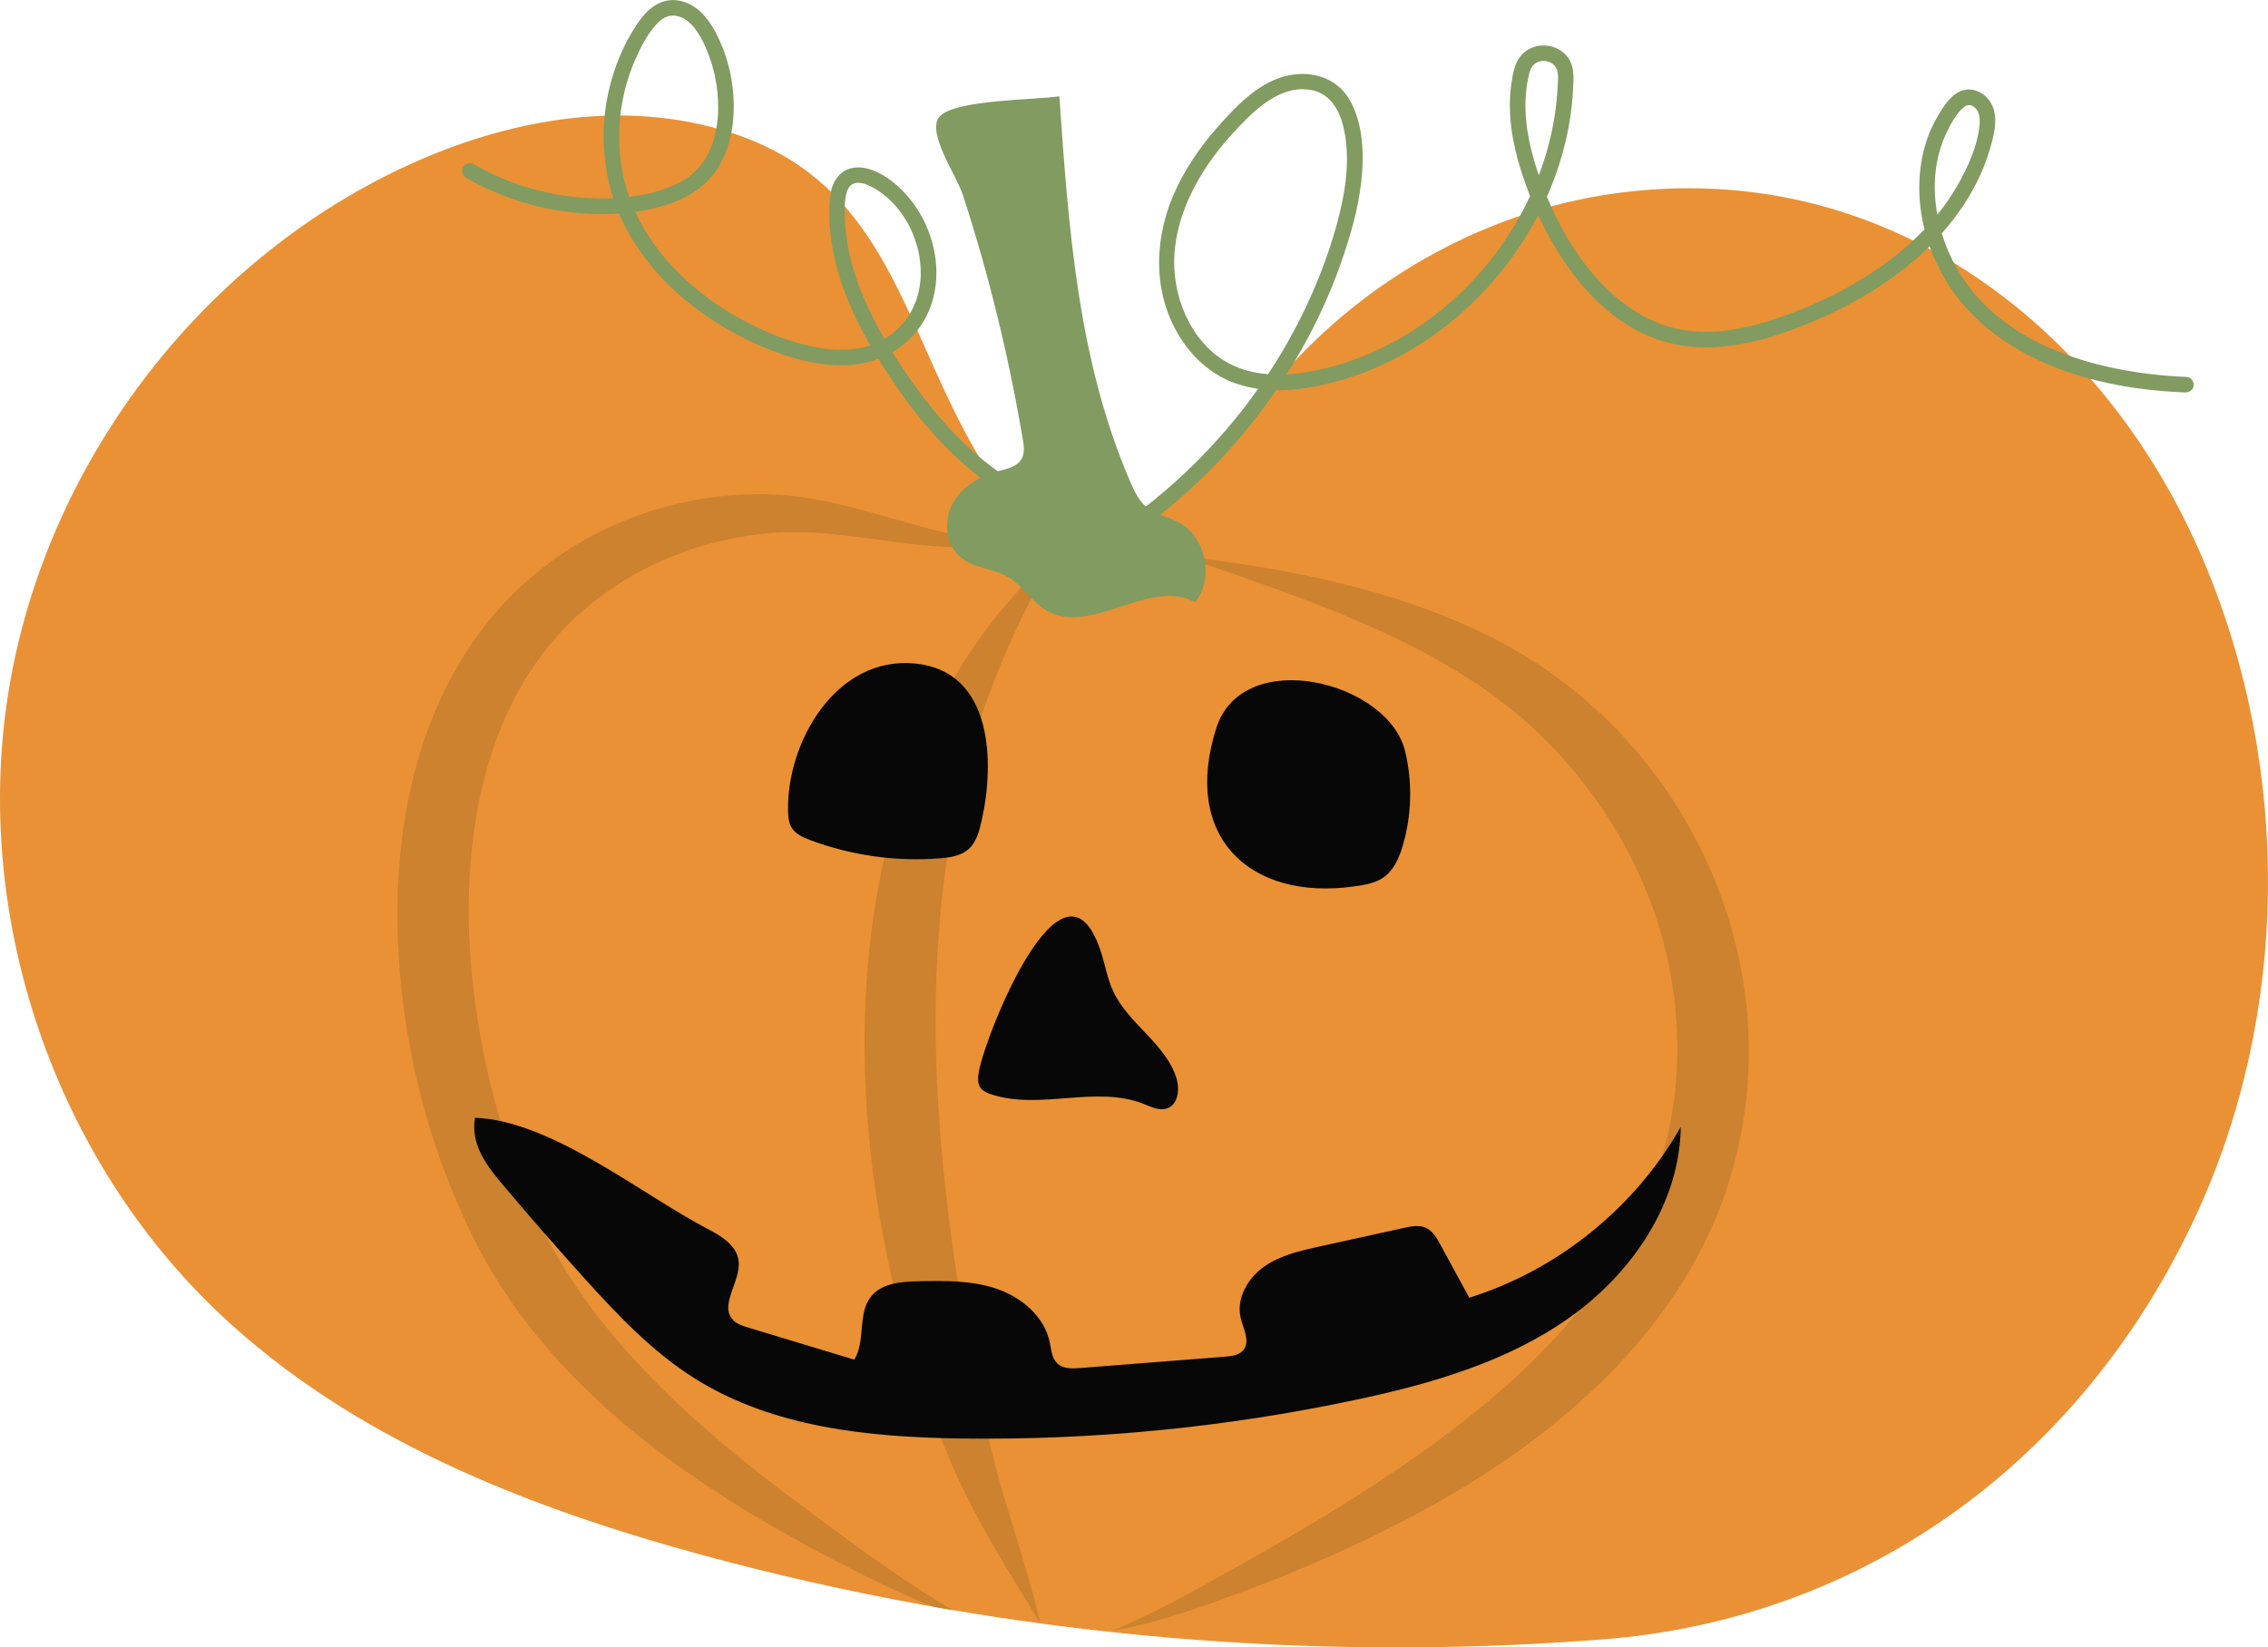 <svg id="_Слой_2" xmlns="http://www.w3.org/2000/svg" width="1080" height="784.72" viewBox="0 0 1080 784.72"><g id="Halloween03_588154786"><g id="Halloween03_588154786-2"><g><path d="M1045.31 579.8c-53.87 115.77-157.29 191.36-282.03 201.09-73.58 5.74-147.67 5-221.13-2.16-29.65-2.89-59.2-6.83-88.58-11.82-2.95-.49-5.9-1-8.85-1.53-2.31-.41-4.62-.82-6.93-1.24-34.69-6.33-69.11-14.12-103.14-23.37-83.49-22.69-166.89-55.4-229.82-114.77C26.63 552.24-12.45 439.15 3.53 332.84c15.97-106.31 86.56-202.93 182.99-250.46 44.98-22.17 96.73-34.06 145.73-23.42 22.37 4.85 39.47 12.98 53.14 23.46 43.68 33.48 52.26 90.95 85.17 142.28 25.27 39.41 50.99 39.33 74.63 24.13 9.3-5.99 18.29-14.32 26.8-23.51 10.86-11.72 20.94-24.84 29.91-36.28 39.44-50.2 97.89-85.7 161.02-95.99 129.78-21.16 238.18 59.17 286.81 175.01 41.41 98.65 40.72 214.73-4.41 311.74z" fill="#ea9135"/><path d="M529.46 776.85c15.54-6.45 30.21-14.22 44.8-22.28 43.16-23.91 86.86-49.1 125.14-79.56 60.24-47.59 104.25-108.35 98.85-188.15-2.93-50.55-26.35-98.2-62.07-134.17-22.69-22.87-50.38-39.13-79.73-52.52-30.14-13.79-61.93-24.26-93.38-35.22 50.58 5.89 101.33 15.59 147.34 38.71 90.05 45.24 141.01 149.69 115.98 248.35-19.55 78.74-86.15 134.76-155.22 170.92-29.97 15.86-61.21 28.87-93.02 40.24-15.85 5.67-32.09 10.86-48.69 13.66h0z" fill="#cc822f"/><path d="M485.17 258.19c-17.42 3.87-35.82 2.79-53.42.62-22.46-2.67-44.8-7.1-67.26-4.64-31.44 3.02-62.45 15.56-86.25 36.15-47.56 40.62-58.75 108.14-54.05 167.74 2.37 30.27 8.61 60.45 18.37 89.25 6.37 18.73 14.13 36.92 24.38 53.87 26.43 43.89 65.64 78.65 106.15 109.63 26.22 19.37 52.28 39.46 80.49 56.11-2.95-.49-5.9-1-8.85-1.53-11.63-4.46-22.94-9.83-34.02-15.4-72.18-36.17-145.09-83-183.48-156.8-25.19-49.4-38.17-104.9-38.02-160.32.41-43.55 10-88.29 34.53-124.91 30.33-45.79 82.04-72.11 136.53-72.53 29.75-.65 57.75 10.26 86 17.41 12.77 3.2 25.62 5.3 38.91 5.34z" fill="#cc822f"/><path d="M503.27 263.2c-31.63 53.54-49.35 108.12-55.24 169.94-5.3 54.03-1.63 108.54 5.83 162.31 4.51 32.62 10.71 65.05 18.67 97.02 6.58 27.07 16.68 53.34 22.81 80.68-14.84-24.26-30.12-48.11-41.54-74.29-13.74-31.41-23.9-64.42-30.85-98-24.78-115.64-13.17-254.79 80.33-337.66h0z" fill="#cc822f"/><path d="M1041.5 179.56c-43.59-1.79-94.81-15.9-113.64-59.69-1.22-2.83-2.29-5.75-3.19-8.73 7.44-8.33 13.79-17.75 18.39-27.94 2.47-5.47 4.41-11.2 5.84-17.03 1.43-5.84 2.25-12.56-1.29-17.84-3.14-4.7-9.21-7.25-14.51-4.7-5.02 2.42-8.45 8.31-11.09 13-5.29 9.35-7.78 20.05-8.05 30.73-.19 7.34.67 14.71 2.46 21.88-8.69 9.1-18.81 16.89-29.43 23.46-9.23 5.72-18.99 10.53-29.05 14.57-11.33 4.55-23.14 8.48-35.28 10.11-11.68 1.57-23.46.59-34.38-4.04-9.7-4.11-18.19-10.55-25.47-18.12-11.31-11.77-19.91-26.27-26.18-41.52 7.4-16.7 11.85-34.78 12.53-53.04.17-4.63.4-9.22-2.44-13.17-2.29-3.2-6.02-5.27-9.9-5.73-4.27-.51-8.62.82-11.71 3.85-3.9 3.81-4.77 9.68-5.48 14.85-1.9 13.83.57 27.83 4.73 41.03 1.27 4.02 2.68 8.01 4.24 11.93-15.67 33.55-43.76 61.52-78.08 75.68-9.82 4.05-20.11 7.04-30.63 8.51-2.4.34-4.82.58-7.24.72 4.49-7.07 8.67-14.36 12.47-21.82 5.35-10.46 9.98-21.29 13.82-32.4 4.22-12.2 7.86-24.8 9.28-37.65 1.41-12.82 1.02-27.62-5.64-39.07-6.51-11.2-19.84-14.3-31.72-10.8-12.36 3.64-22.18 13.94-30.49 23.28-8.97 10.08-16.8 21.47-22 33.97-9.25 22.24-9.12 47.87 4.52 68.34 6.15 9.24 15.06 16.83 25.62 20.48 3.48 1.2 7.02 2.03 10.61 2.53-1.49 2.11-3.01 4.19-4.57 6.26-13.96 18.51-30.34 35.25-48.61 49.58-.11.08-.21.16-.32.25-.04-.03-.07-.06-.11-.09-3.33-3-5.34-7.24-7.14-11.38-25-57.47-29.62-121.41-33.91-183.93h0c-10.89 1.72-50.13 1.51-57.1 9.71-6.32 7.42 8.16 28.09 11.12 37.18 12.39 38.03 21.89 77.04 28.56 116.48.52 3.08.98 6.42-.49 9.17-2.1 3.91-7.04 4.93-11.38 6.06-13.83-9.84-25.77-22.35-35.99-35.92-5.02-6.66-9.85-13.65-14.27-20.82 5.74-3.36 10.69-8.04 14.4-13.89 5.96-9.4 7.68-21.16 5.95-32.04-1.8-11.39-6.96-22.04-14.92-30.4-3.91-4.11-8.77-7.87-14.06-10.02-3.73-1.51-7.78-2.24-11.71-1.06-3.49 1.05-6.25 3.89-7.69 7.18-1.41 3.22-1.78 6.67-1.92 10.15-.16 3.83-.06 7.68.27 11.5.67 7.73 2.28 15.39 4.56 22.79 3.51 11.4 8.68 22.22 14.63 32.56-.86.29-1.74.55-2.62.78-.31.08-.61.15-.92.23-.12.03-.41.09-.5.11-.68.14-1.36.26-2.05.37-1.63.25-3.27.42-4.92.51-5.91.33-11.4-.3-17.55-1.64-11.61-2.53-22.81-7.25-33.54-13.16-5.42-2.98-9.69-5.68-14.6-9.28-4.89-3.58-9.55-7.48-13.89-11.72-.99-.96-1.96-1.95-2.92-2.95-1.19-1.24-1.67-1.77-2.91-3.19-1.97-2.26-3.85-4.6-5.62-7.01-1.7-2.31-3.3-4.68-4.79-7.12-1.67-2.72-2.8-4.79-4.03-7.33-.36-.74-.71-1.48-1.04-2.23 2.61-.37 5.21-.84 7.79-1.42 11.97-2.69 23.9-7.94 30.88-18.48 6.06-9.16 8.3-20.06 8.21-30.93-.09-10.47-2.38-21.18-6.72-30.71-2.88-6.32-6.6-12.62-12.61-16.4-3.29-2.07-7.34-3.24-11.24-2.81-3.99.44-7.43 2.42-10.33 5.11-2.68 2.49-4.72 5.51-6.65 8.59-1.94 3.09-3.68 6.31-5.22 9.61-3.16 6.76-5.52 13.93-7.06 21.22-2.99 14.15-2.83 28.93.55 42.99.55 2.28 1.19 4.54 1.93 6.77-2.25.1-4.51.15-6.76.12-13.55-.14-28.11-2.75-41.03-7.55-6.54-2.43-12.85-5.41-18.89-8.89-1.74-1-4.13.05-4.94 1.76-.92 1.93.02 3.94 1.76 4.94 13.25 7.65 27.95 12.87 43.05 15.37 9.71 1.61 19.7 2.22 29.56 1.53 3.04 7.14 6.95 13.91 11.54 20.14 7.56 10.28 16.91 19.24 27.23 26.7 10.44 7.55 21.87 13.74 33.89 18.38 12.32 4.76 25.76 8.16 39.06 6.78 4.07-.42 8.01-1.36 11.73-2.77.53.86 1.07 1.72 1.61 2.58 7.62 12.07 15.98 23.72 25.63 34.26 6.6 7.21 13.71 13.88 21.42 19.81-5.71 2.88-10.66 7.17-13.54 12.83-4.14 8.12-3 19.18 4.01 25 6.36 5.29 15.63 5.34 22.75 9.55 6.32 3.73 10.44 10.43 16.39 14.66.65.47 1.32.9 2.01 1.3 1.8 1.02 3.65 1.76 5.54 2.25 20.36 5.31 45.65-17.25 65.02-6.25 9.4-11.71 5.07-31.67-8.34-38.43-2.62-1.32-5.48-2.19-8.21-3.27 11.88-9.48 22.98-19.96 33.13-31.28 7.94-8.86 15.31-18.25 22.02-28.08 7.53.1 15.11-.95 22.46-2.59 43.51-9.74 80.57-40.17 101.45-79.22.29-.54.57-1.09.86-1.63 2.13 4.61 4.46 9.12 6.99 13.52 11.51 19.99 28.51 38.81 51.01 46.15 25.32 8.26 52.41.0 75.9-10.27 19.22-8.39 37.52-19.7 52.49-34.5 3.94 11.09 10.09 21.41 17.98 29.98 17.41 18.93 41.85 29.73 66.62 35.11 12.12 2.64 24.49 4 36.87 4.51 2.02.08 3.88-.91 4.26-3.06.31-1.79-1.06-4.18-3.06-4.26zM294.87 67.62c-.39-13.32 2.27-27.14 7.72-39.43 2.7-6.09 5.78-12.16 10.27-16.91.97-1.03 1.77-1.73 3.16-2.59.94-.58 2.35-1.09 3.43-1.21.38-.04.75-.06 1.13-.07-.05.01.89.07.84.06.59.08 1.76.34 1.99.41 1.59.51 2.91 1.29 4.07 2.21 2.56 2.02 4.37 4.6 6.08 7.56.22.37.43.75.63 1.12.02.04.29.55.33.63.15.3.31.6.46.91.55 1.13 1.07 2.28 1.55 3.44.93 2.22 1.74 4.49 2.43 6.8.33 1.08.63 2.18.91 3.27.13.52.26 1.04.38 1.57.04.16.1.44.11.5.08.36.15.72.22 1.08.97 4.91 1.46 9.93 1.41 14.94.0.63-.03 1.26-.05 1.89.0.05.0.09.0.13.0.04.0.08.0.13-.02.31-.04.63-.06.94-.09 1.24-.22 2.49-.38 3.72-.33 2.43-.81 4.85-1.47 7.22-.15.55-.32 1.09-.49 1.63.0.02-.01.03-.02.05-.1.28-.2.57-.3.85-.44 1.22-.94 2.41-1.49 3.59-.46.98-.96 1.95-1.5 2.89-.25.44-.52.87-.79 1.3-.09.13-.23.34-.26.4-.17.24-.34.48-.51.72-.69.96-1.43 1.88-2.21 2.76-.39.44-.8.88-1.22 1.3-.17.18-.35.35-.53.52-.08.08-.14.14-.18.18-.03.02-.06.05-.1.09-1.85 1.62-3.84 3.06-5.99 4.27-.02.01-.42.23-.53.29-.32.17-.65.33-.98.49-.77.38-1.55.73-2.34 1.08-1.59.69-3.2 1.31-4.84 1.87-3.26 1.11-6.54 1.97-9.66 2.56-2.13.4-4.28.72-6.43.98-.89-2.5-1.67-5.04-2.32-7.61-.18-.71-.35-1.42-.52-2.14-.02-.09-.04-.2-.05-.23-.08-.38-.16-.75-.23-1.13-.33-1.64-.61-3.29-.84-4.95-.47-3.34-.74-6.71-.84-10.09zm110.25 20.65c-.06.04-.08.05.0.0h0zm-2.85 13.08c0-.77.0-1.55.0-2.32.0-.47.02-.93.03-1.4.0-.15.0-.26.0-.34.0-.06.01-.13.02-.22.11-1.48.26-2.95.59-4.4.08-.36.18-.71.27-1.07.03-.1.05-.18.06-.24.03-.05.06-.12.1-.22.25-.57.49-1.14.8-1.68.03-.02.38-.52.41-.55.2-.24.41-.48.64-.7.04-.03.09-.06.16-.1.57-.36.37-.33.82-.52 1.21-.52 2.34-.61 3.56-.43 1.72.24 2.78.61 4.31 1.32 1.22.56 2.37 1.23 3.52 1.92.07.04.11.07.16.09.03.02.07.05.12.08.26.18.53.36.79.54.61.43 1.21.87 1.8 1.32.93.72 1.82 1.47 2.69 2.26.47.43.94.87 1.4 1.32.23.23.45.45.68.68.07.07.5.53.61.64 1.64 1.83 3.15 3.78 4.5 5.82 1.61 2.43 2.43 3.94 3.43 6.1 1.1 2.37 2.02 4.81 2.77 7.31.19.62.36 1.25.52 1.88.08.31.16.63.24.95.01.06.08.35.11.52.24 1.2.46 2.39.62 3.6.35 2.55.5 5.13.44 7.71.0.21-.01.41-.02.62.0.11-.03.54-.03.62-.04.53-.08 1.06-.14 1.59-.14 1.37-.35 2.74-.63 4.09-.23 1.14-.51 2.27-.84 3.39-.06.21-.12.41-.19.61-.04.1-.17.52-.2.59-.23.65-.47 1.29-.74 1.93-.47 1.13-.99 2.24-1.56 3.32-.3.57-.61 1.13-.94 1.68-.14.23-.28.46-.42.69.0.0.0.0.0.0-.09.14-.18.28-.28.41-3.06 4.49-6.7 7.96-11.32 10.67-1.59-2.76-3.11-5.54-4.55-8.33-6.62-12.85-11.79-26.59-13.6-40.77-.46-3.65-.72-7.32-.75-11zm201.58 76.88c-6.96-.52-13.75-2.26-19.94-5.85-17.43-10.1-26.12-32.33-24.62-51.81 1.9-24.78 16.71-46.49 33.91-63.52 7.79-7.71 17.84-15.69 29.51-14.43 12.58 1.35 16.76 13.16 18.15 24.17 1.62 12.83-.52 25.79-3.79 38.2-2.8 10.67-6.47 21.12-10.75 31.29-6.17 14.65-13.71 28.69-22.47 41.94zm126.71-101.77c-3.66-12.36-5.51-25.53-3.04-38.3.68-3.51 1.36-7.49 5.18-8.77 2.47-.82 5.43-.28 7.31 1.6 2.41 2.41 1.91 6.1 1.78 9.22-.22 5.16-.73 10.3-1.55 15.39-1.51 9.53-4.02 18.86-7.46 27.88-.8-2.34-1.54-4.67-2.24-7.02zm196.45-13.44c1.98-4.09 4.61-9.13 8.22-12.02 1.79-1.43 3.65-1.19 5.29.37 2.03 1.93 2.36 4.82 2.17 7.48-.74 10.28-5.69 20.99-10.75 29.8-2.76 4.81-5.92 9.35-9.41 13.63-2.42-13.22-1.4-27.04 4.48-39.26z" fill="#819b61"/></g><g><path d="M375.27 386.37h0c.06 2.67.26 5.45 1.61 7.74 1.84 3.11 5.4 4.71 8.77 5.98 19.76 7.44 41.17 10.44 62.2 8.72 4.72-.39 9.72-1.14 13.29-4.26 3.83-3.34 5.17-8.65 6.3-13.61 6.27-27.67 5.45-71.2-31.57-74.88-37.83-3.77-61.33 37.54-60.62 70.31z" fill="#070707"/><path d="M644.97 422.2c4.77-.68 9.73-1.43 13.71-4.16 5-3.43 7.59-9.41 9.31-15.24 4.29-14.56 4.68-30.27 1.1-45.03h0c-8.09-33.36-77.27-50.4-89.88-11.01-16.63 51.95 16.15 82.5 65.77 75.44z" fill="#070707"/><path d="M466.21 510.02s0 0 0 0c-.53 2.77-.91 5.9.76 8.18 1.15 1.58 3.06 2.4 4.91 3.02 23.21 7.78 49.9-4.45 72.66 4.58 3.7 1.47 7.73 3.5 11.44 2.07 5.2-2 5.86-9.26 4.15-14.58-5.23-16.29-22.84-25.6-30.03-41.13-2.85-6.16-3.9-12.99-6.07-19.43-17.77-52.9-54.36 39.25-57.82 57.29z" fill="#070707"/><path d="M336.97 585.35c6.47 3.37 13.72 7.78 14.72 15.03 1.36 9.84-9.44 21.17-2.62 28.37 1.84 1.94 4.52 2.79 7.08 3.56 16.88 5.11 33.76 10.22 50.65 15.33 5.5-8.94 1.43-21.87 7.98-30.08 5.11-6.4 14.4-7.09 22.57-7.26 12.49-.26 25.28-.47 37.12 3.53 11.84 4 22.76 13.12 25.38 25.38.76 3.58.97 7.64 3.61 10.18 2.78 2.67 7.12 2.54 10.96 2.24 22.99-1.81 45.98-3.62 68.97-5.42 3.17-.25 6.71-.68 8.7-3.16 3.35-4.16-.05-10.09-1.29-15.28-2.22-9.24 3.36-18.93 11.1-24.4 7.74-5.47 17.26-7.62 26.51-9.66 13.4-2.95 26.8-5.9 40.2-8.85 3.41-.75 7.11-1.48 10.3-.06 3.3 1.47 5.25 4.86 6.97 8.03 4.59 8.44 9.18 16.87 13.76 25.31 42.13-13.17 78.89-42.86 100.71-81.35-.43 36.68-23.63 70.25-53.59 91.26-29.95 21.02-66.02 31.28-101.79 38.85-61.64 13.05-124.74 19.2-187.73 18.29-43.63-.63-89.08-5.24-126.11-28.41-20.3-12.7-36.99-30.34-53.05-48.13-13.44-14.87-26.6-29.99-39.5-45.34t0 0c-7.5-8.93-14.53-18.82-12.38-30.89 36.28 1.27 79.56 36.7 110.76 52.93z" fill="#070707"/></g></g></g></svg>